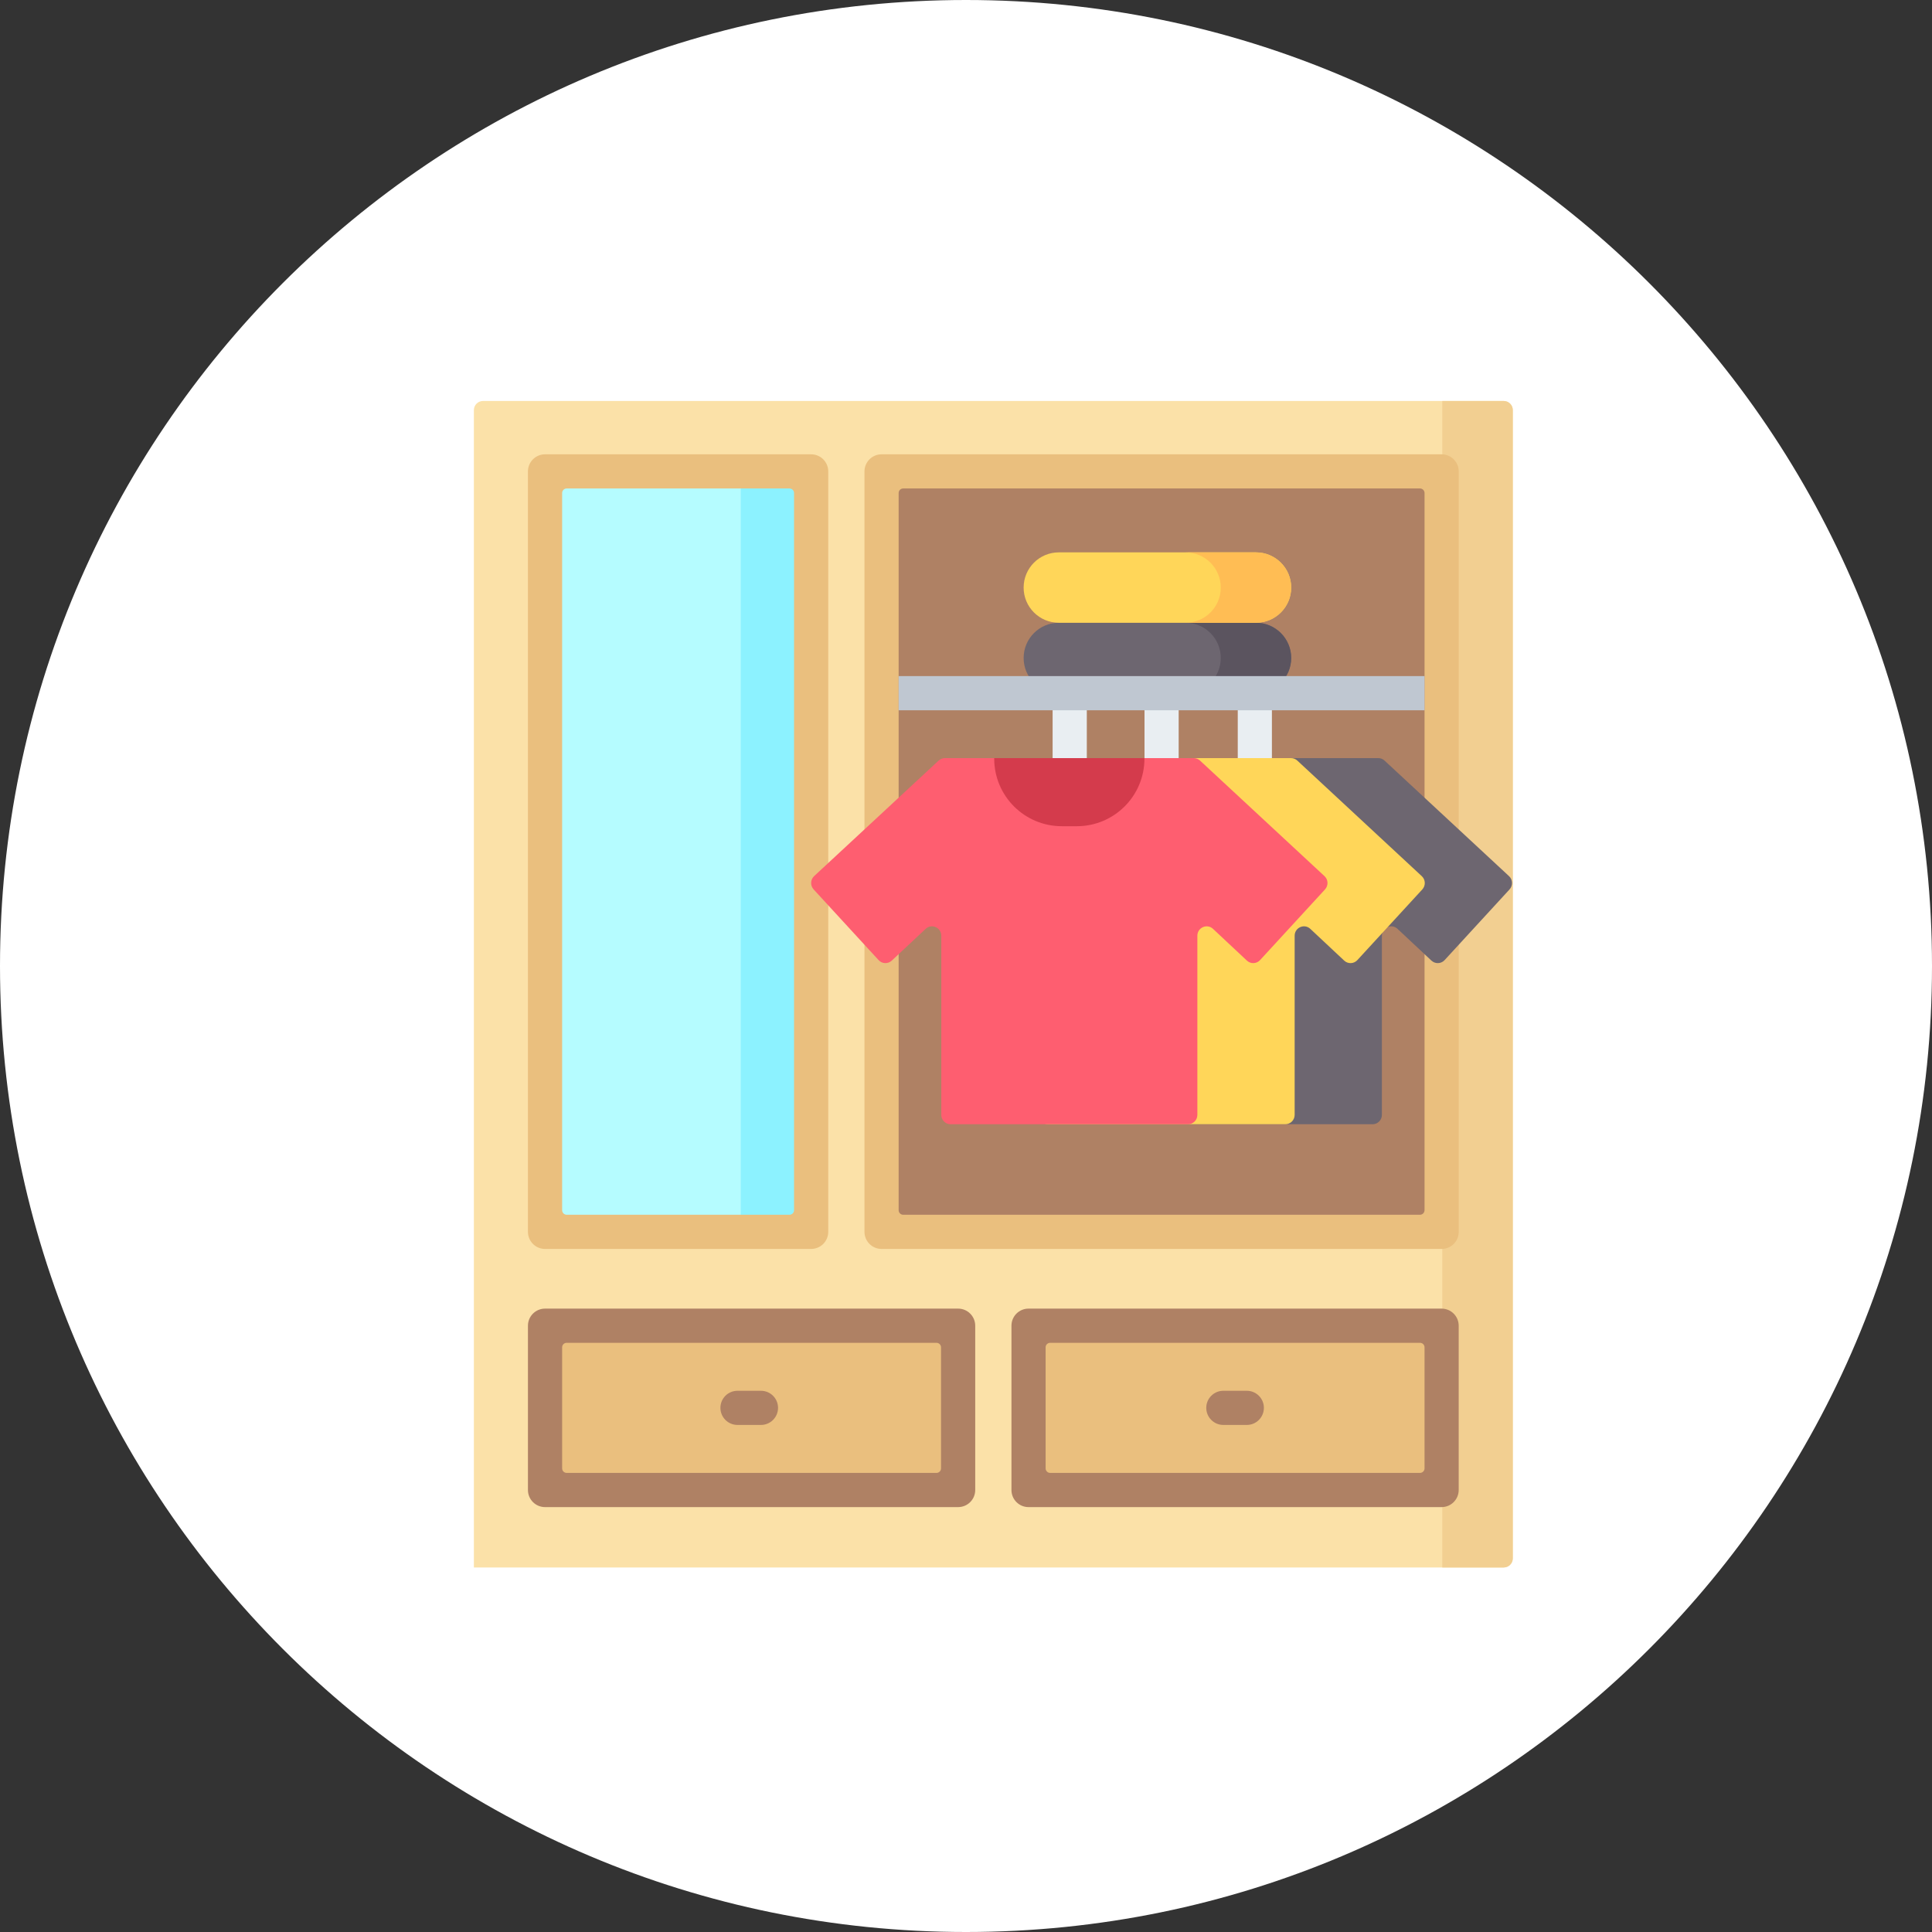 <?xml version="1.0" encoding="utf-8"?>
<svg width="53px" height="53px" viewBox="0 0 53 53" version="1.1" xmlns:xlink="http://www.w3.org/1999/xlink" xmlns="http://www.w3.org/2000/svg">
  <rect x="0" y="0" width="53" height="53" fill="#333333" stroke="none"/>
  <g id="Group-22">
    <path d="M26.5 53C41.136 53 53 41.136 53 26.5C53 11.864 41.136 0 26.5 0C11.864 0 0 11.864 0 26.5C0 41.136 11.864 53 26.5 53Z" id="Oval" fill="#FFFFFF" fill-rule="evenodd" stroke="none" />
    <g id="closet" transform="translate(13 11)">
      <path d="M28.25 32L0 32L0 0.25C0 0.112 0.112 0 0.25 0L28.25 0C28.388 0 28.5 0.112 28.5 0.25L28.5 31.75C28.5 31.888 28.388 32 28.25 32Z" id="Path" fill="#FBE1A8" stroke="none" />
      <path d="M28.25 32L26.566 32L26.566 0L28.25 0C28.388 0 28.5 0.112 28.5 0.25L28.5 31.75C28.5 31.888 28.388 32 28.25 32Z" id="Path" fill="#F2CF91" stroke="none" />
      <path d="M1.952 1.932L9.252 1.932L9.252 22.793L1.952 22.793L1.952 1.932Z" id="Path" fill="#B5FCFF" stroke="none" />
      <path d="M7.321 1.932L9.252 1.932L9.252 22.793L7.321 22.793L7.321 1.932Z" id="Path" fill="#8CF2FF" stroke="none" />
      <path d="M11.184 1.932L26.548 1.932L26.548 22.793L11.184 22.793L11.184 1.932Z" id="Path" fill="#AF8164" stroke="none" />
      <path d="M9.252 1.463L1.952 1.463C1.693 1.463 1.483 1.673 1.483 1.932L1.483 22.793C1.483 23.052 1.693 23.262 1.952 23.262L9.252 23.262C9.511 23.262 9.721 23.052 9.721 22.793L9.721 1.932C9.721 1.673 9.511 1.463 9.252 1.463ZM8.658 22.324L2.546 22.324C2.477 22.324 2.421 22.268 2.421 22.199L2.421 2.525C2.421 2.456 2.477 2.4 2.546 2.4L8.658 2.4C8.727 2.4 8.783 2.456 8.783 2.525L8.783 22.199C8.783 22.268 8.727 22.324 8.658 22.324Z" id="Shape" fill="#EABF7E" stroke="none" />
      <path d="M26.548 1.463L11.184 1.463C10.925 1.463 10.715 1.673 10.715 1.932L10.715 22.793C10.715 23.052 10.925 23.262 11.184 23.262L26.548 23.262C26.807 23.262 27.017 23.052 27.017 22.793L27.017 1.932C27.017 1.673 26.807 1.463 26.548 1.463ZM25.954 22.324L11.777 22.324C11.708 22.324 11.652 22.268 11.652 22.199L11.652 2.525C11.652 2.456 11.708 2.4 11.777 2.4L25.954 2.4C26.023 2.4 26.079 2.456 26.079 2.525L26.079 22.199C26.079 22.268 26.023 22.324 25.954 22.324Z" id="Shape" fill="#EABF7E" stroke="none" />
      <path d="M15.216 25.368L26.548 25.368L26.548 29.875L15.216 29.875L15.216 25.368Z" id="Path" fill="#EABF7E" stroke="none" />
      <path d="M1.952 25.368L13.284 25.368L13.284 29.875L1.952 29.875L1.952 25.368Z" id="Path" fill="#EABF7E" stroke="none" />
      <g id="Group" transform="translate(1.483 24.899)">
        <path d="M25.064 0L13.732 0C13.473 0 13.264 0.21 13.264 0.469L13.264 4.976C13.264 5.235 13.473 5.445 13.732 5.445L25.064 5.445C25.323 5.445 25.533 5.235 25.533 4.976L25.533 0.469C25.533 0.21 25.323 0 25.064 0ZM24.471 4.507L14.326 4.507C14.257 4.507 14.201 4.451 14.201 4.382L14.201 1.062C14.201 0.993 14.257 0.938 14.326 0.938L24.471 0.938C24.54 0.938 24.596 0.993 24.596 1.062L24.596 4.382C24.596 4.451 24.54 4.507 24.471 4.507Z" id="Shape" fill="#AF8164" stroke="none" />
        <path d="M11.801 0L0.469 0C0.21 0 0 0.21 0 0.469L0 4.976C0 5.235 0.21 5.445 0.469 5.445L11.801 5.445C12.06 5.445 12.27 5.235 12.27 4.976L12.27 0.469C12.27 0.21 12.06 0 11.801 0ZM11.207 4.507L1.062 4.507C0.993 4.507 0.938 4.451 0.938 4.382L0.938 1.062C0.938 0.993 0.993 0.938 1.062 0.938L11.207 0.938C11.276 0.938 11.332 0.993 11.332 1.062L11.332 4.382C11.332 4.451 11.276 4.507 11.207 4.507Z" id="Shape" fill="#AF8164" stroke="none" />
        <path d="M6.392 2.254L5.749 2.254C5.489 2.254 5.28 2.463 5.28 2.722C5.28 2.981 5.489 3.191 5.749 3.191L6.392 3.191C6.651 3.191 6.861 2.981 6.861 2.722C6.861 2.463 6.651 2.254 6.392 2.254Z" id="Path" fill="#AF8164" stroke="none" />
        <path d="M19.721 2.254L19.076 2.254C18.818 2.254 18.608 2.463 18.608 2.722C18.608 2.981 18.818 3.191 19.076 3.191L19.721 3.191C19.979 3.191 20.189 2.981 20.189 2.722C20.189 2.463 19.979 2.254 19.721 2.254Z" id="Path" fill="#AF8164" stroke="none" />
      </g>
      <path d="M21.455 8.016L16.046 8.016C15.513 8.016 15.081 7.584 15.081 7.05C15.081 6.517 15.513 6.084 16.046 6.084L21.455 6.084C21.988 6.084 22.421 6.517 22.421 7.05C22.421 7.584 21.988 8.016 21.455 8.016L21.455 8.016Z" id="Path" fill="#6D6670" stroke="none" />
      <path d="M21.455 6.084L19.523 6.084C20.057 6.084 20.489 6.517 20.489 7.05C20.489 7.584 20.057 8.016 19.523 8.016L21.455 8.016C21.988 8.016 22.421 7.584 22.421 7.05C22.421 6.517 21.988 6.084 21.455 6.084Z" id="Path" fill="#5B545F" stroke="none" />
      <path d="M21.455 6.084L16.046 6.084C15.513 6.084 15.081 5.652 15.081 5.119C15.081 4.585 15.513 4.153 16.046 4.153L21.455 4.153C21.988 4.153 22.421 4.585 22.421 5.119C22.421 5.652 21.988 6.084 21.455 6.084L21.455 6.084Z" id="Path" fill="#FFD659" stroke="none" />
      <path d="M21.455 4.153L19.523 4.153C20.057 4.153 20.489 4.585 20.489 5.119C20.489 5.652 20.057 6.084 19.523 6.084L21.455 6.084C21.988 6.084 22.421 5.652 22.421 5.119C22.421 4.585 21.988 4.153 21.455 4.153Z" id="Path" fill="#FFBD54" stroke="none" />
      <path d="M16.345 7.781C16.086 7.781 15.876 7.991 15.876 8.25L15.876 9.979C15.876 10.238 16.086 10.447 16.345 10.447C16.604 10.447 16.814 10.238 16.814 9.979L16.814 8.25C16.814 7.991 16.604 7.781 16.345 7.781Z" id="Path" fill="#E9EEF2" stroke="none" />
      <path d="M18.809 7.691C18.57 7.719 18.397 7.935 18.397 8.176L18.397 9.865C18.397 10.106 18.57 10.322 18.809 10.35C19.093 10.384 19.334 10.163 19.334 9.885L19.334 8.156C19.334 7.879 19.093 7.657 18.809 7.691Z" id="Path" fill="#E9EEF2" stroke="none" />
      <path d="M21.423 7.781C21.164 7.781 20.955 7.991 20.955 8.25L20.955 9.979C20.955 10.238 21.164 10.447 21.423 10.447C21.682 10.447 21.892 10.238 21.892 9.979L21.892 8.25C21.892 7.991 21.682 7.781 21.423 7.781Z" id="Path" fill="#E9EEF2" stroke="none" />
      <path d="M11.652 7.547L26.079 7.547L26.079 8.485L11.652 8.485L11.652 7.547Z" id="Path" fill="#BFC7D1" stroke="none" />
      <path d="M28.411 13.399L26.63 15.338C26.534 15.443 26.372 15.449 26.268 15.352L25.338 14.481C25.175 14.328 24.909 14.445 24.909 14.669L24.909 19.584C24.909 19.726 24.795 19.841 24.654 19.841L18.14 19.841C17.999 19.841 17.884 19.726 17.884 19.584L17.884 14.67C17.884 14.445 17.619 14.328 17.455 14.481L16.526 15.352C16.423 15.449 16.261 15.443 16.165 15.338L14.383 13.399C14.286 13.294 14.293 13.131 14.397 13.034L17.811 9.865C17.859 9.821 17.92 9.797 17.984 9.797L24.81 9.797C24.873 9.797 24.935 9.821 24.982 9.865L28.397 13.035C28.501 13.131 28.507 13.294 28.411 13.399L28.411 13.399Z" id="Path" fill="#6D6670" stroke="none" />
      <path d="M26.018 13.399L24.236 15.338C24.14 15.443 23.978 15.449 23.875 15.352L22.945 14.481C22.782 14.328 22.516 14.445 22.516 14.669L22.516 19.584C22.516 19.726 22.401 19.841 22.26 19.841L15.747 19.841C15.605 19.841 15.491 19.726 15.491 19.584L15.491 14.67C15.491 14.445 15.225 14.328 15.062 14.481L14.133 15.352C14.029 15.449 13.867 15.443 13.771 15.338L11.989 13.399C11.893 13.294 11.899 13.131 12.003 13.034L15.418 9.865C15.465 9.821 15.527 9.797 15.591 9.797L22.416 9.797C22.48 9.797 22.542 9.821 22.589 9.865L26.003 13.035C26.107 13.131 26.114 13.294 26.018 13.399L26.018 13.399Z" id="Path" fill="#FFD659" stroke="none" />
      <path d="M23.349 13.399L21.567 15.338C21.471 15.443 21.309 15.449 21.206 15.352L20.276 14.481C20.113 14.328 19.847 14.445 19.847 14.669L19.847 19.584C19.847 19.726 19.732 19.841 19.591 19.841L13.078 19.841C12.937 19.841 12.822 19.726 12.822 19.584L12.822 14.67C12.822 14.445 12.556 14.328 12.393 14.481L11.464 15.352C11.36 15.449 11.198 15.443 11.102 15.338L9.32 13.399C9.224 13.294 9.23 13.131 9.334 13.034L12.749 9.865C12.796 9.821 12.858 9.797 12.922 9.797L19.747 9.797C19.811 9.797 19.873 9.821 19.92 9.865L23.335 13.035C23.439 13.131 23.445 13.294 23.349 13.399L23.349 13.399Z" id="Path" fill="#FE5E70" stroke="none" />
      <path d="M16.541 11.665L16.127 11.665C15.104 11.665 14.274 10.835 14.274 9.812L14.274 9.797L18.395 9.797L18.395 9.812C18.395 10.835 17.565 11.665 16.541 11.665L16.541 11.665Z" id="Path" fill="#D43B4C" stroke="none" />
    </g>
  </g>
</svg>